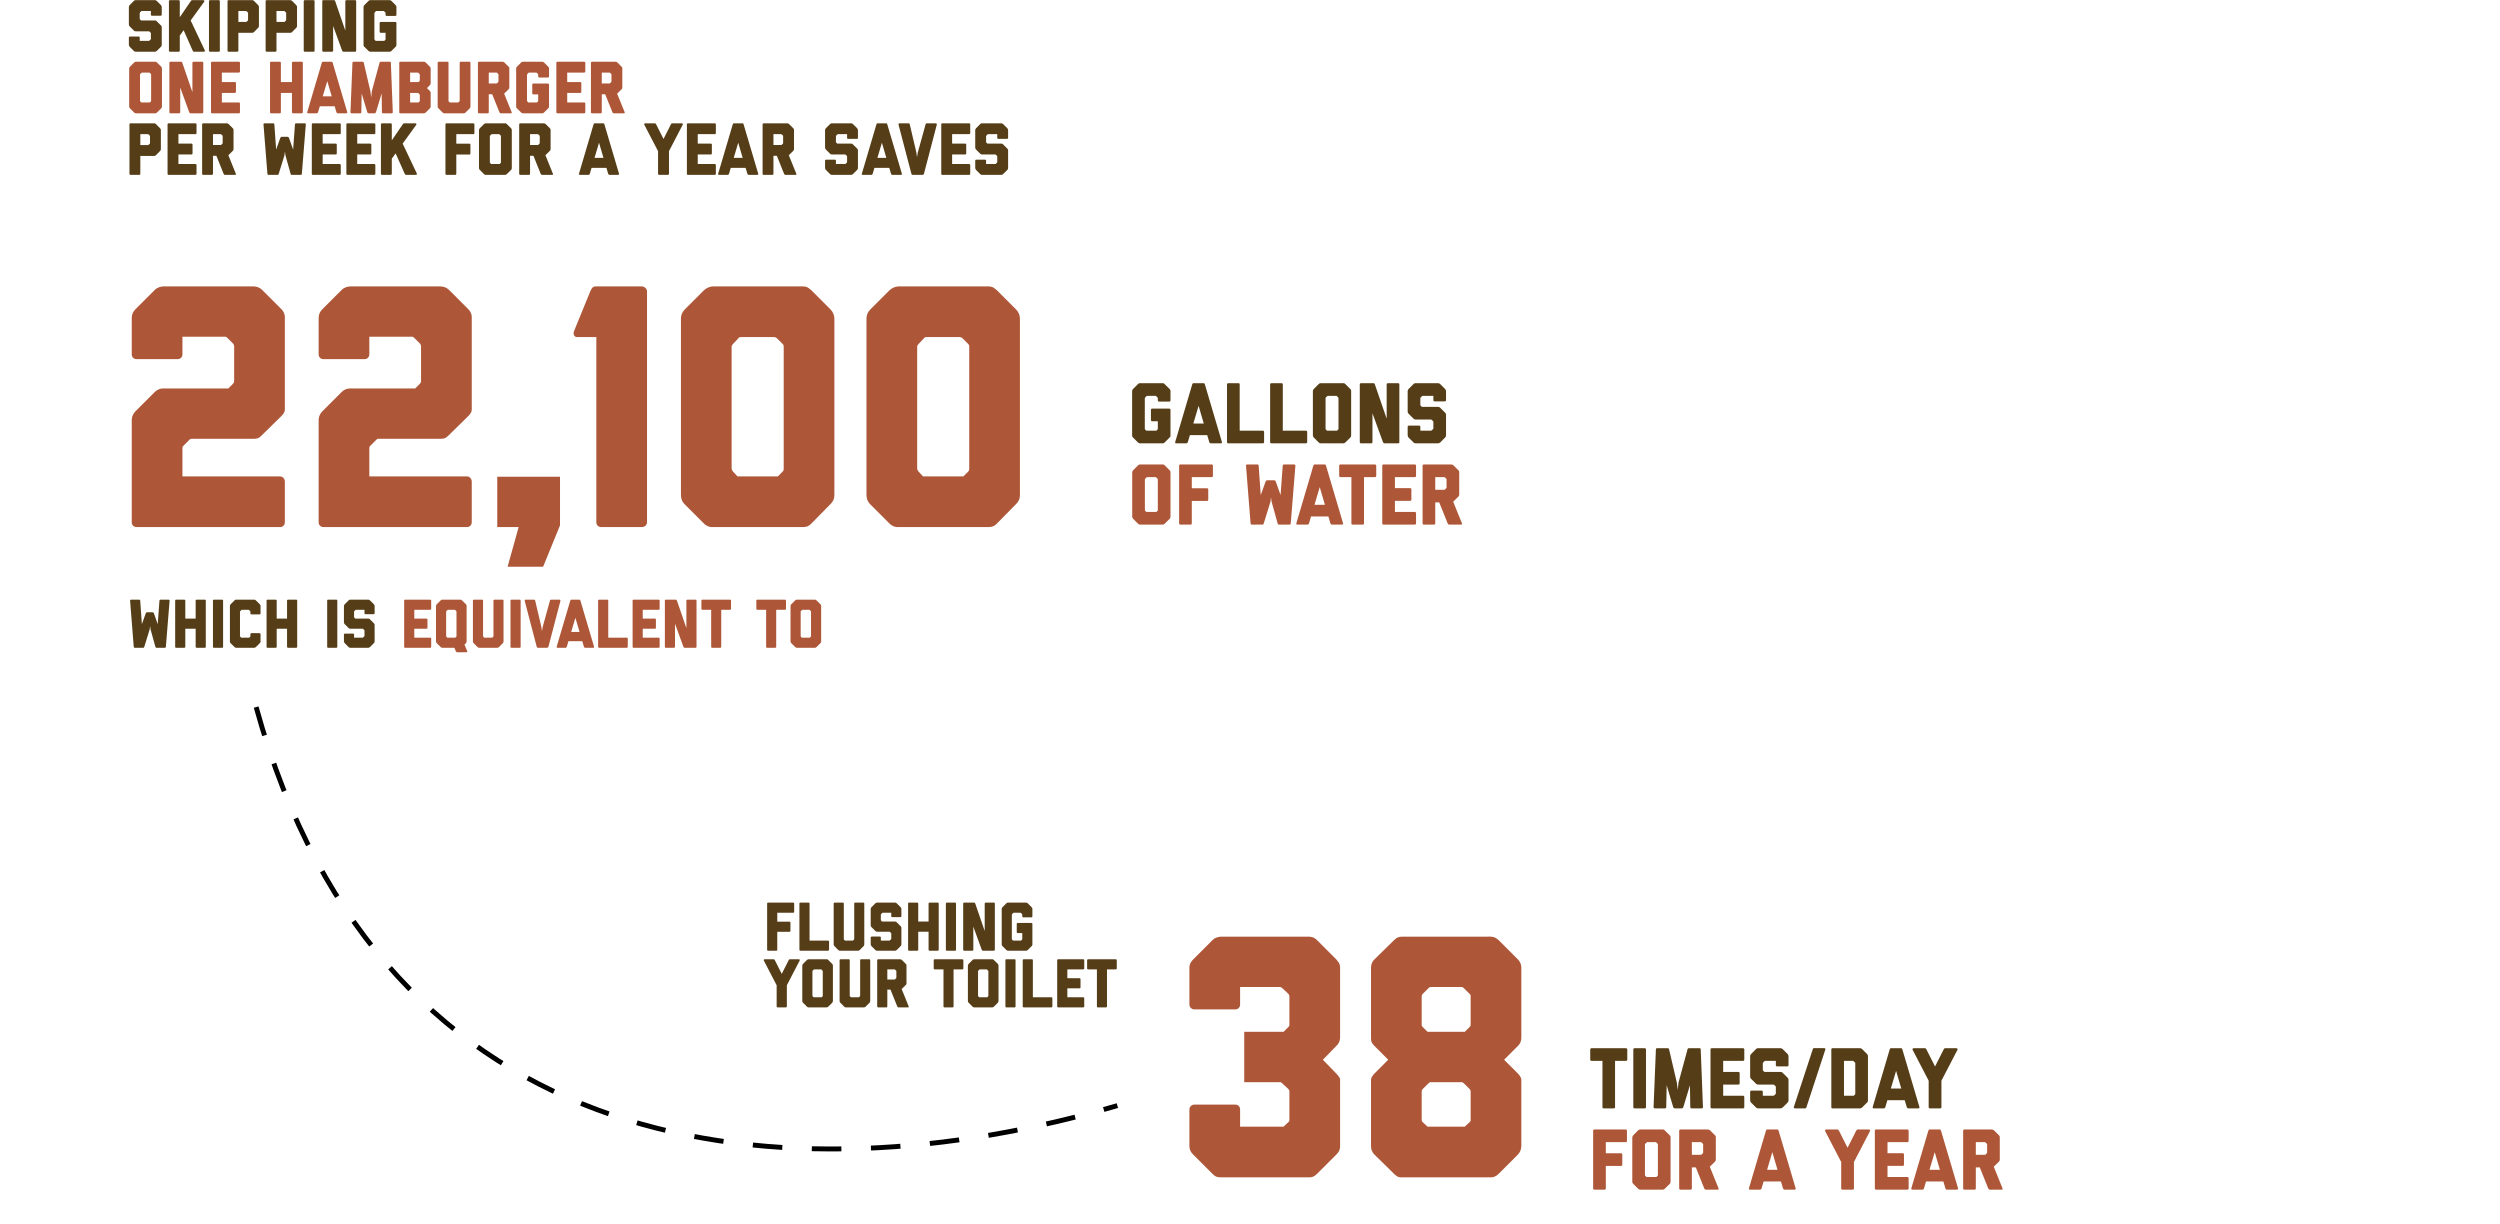 <svg width="1015" height="497" viewBox="0 0 1015 497" fill="none" xmlns="http://www.w3.org/2000/svg">
<path d="M65.34 18.99C65.61 18.72 65.67 18.42 65.67 18.21V11.1C65.67 10.83 65.67 10.68 65.34 10.32L63.66 8.64C63.39 8.37 63.3 8.31 62.88 8.31H57.27L56.85 7.89C56.79 7.83 56.73 7.77 56.73 7.68V5.28C56.73 5.19 56.76 5.13 56.85 5.04L57.33 4.56C57.39 4.5 57.45 4.47 57.54 4.47H61.26V5.97C61.26 6.21 61.44 6.39 61.68 6.39H65.22C65.46 6.39 65.67 6.21 65.67 5.97V2.88C65.67 2.58 65.55 2.28 65.34 2.07L63.66 0.39C63.39 0.12 63.18 0.06 62.88 0.06H55.11C54.87 0.06 54.66 0.06 54.33 0.39L52.65 2.07C52.44 2.28 52.32 2.55 52.32 2.85V9.93C52.32 10.29 52.47 10.53 52.65 10.71L54.33 12.39C54.57 12.63 54.78 12.72 55.11 12.72H60.51C60.57 12.72 60.6 12.75 60.66 12.81L61.11 13.23C61.23 13.32 61.26 13.41 61.26 13.53V15.81C61.26 15.9 61.23 15.96 61.17 16.02L60.66 16.5C60.6 16.56 60.57 16.59 60.51 16.59H56.73V15.24C56.73 15 56.55 14.82 56.31 14.82H52.77C52.53 14.82 52.32 15 52.32 15.24V18.15C52.32 18.42 52.44 18.78 52.65 18.99L54.33 20.67C54.57 20.91 54.78 21 55.11 21H62.88C63.09 21 63.45 20.88 63.66 20.67L65.34 18.99ZM82.775 21C83.015 21 83.315 20.79 83.165 20.46L77.405 8.31L82.955 0.63C83.135 0.36 82.835 0.06 82.505 0.06H77.975C77.735 0.06 77.585 0.27 77.435 0.48L72.995 6.99V0.48C72.995 0.27 72.815 0.06 72.575 0.06H69.005C68.765 0.06 68.585 0.27 68.585 0.48V20.58C68.585 20.82 68.765 21 69.005 21H72.575C72.815 21 72.995 20.82 72.995 20.58V14.43L74.555 12.27L78.245 20.58C78.335 20.79 78.545 21 78.785 21H82.775ZM88.835 21C89.075 21 89.255 20.82 89.255 20.58V0.48C89.255 0.24 89.075 0.06 88.835 0.06H85.265C85.025 0.06 84.845 0.24 84.845 0.48V20.58C84.845 20.82 85.025 21 85.265 21H88.835ZM96.335 21C96.575 21 96.784 20.79 96.784 20.58V13.32H102.394C102.544 13.32 102.844 13.29 103.114 13.02L104.794 11.31C105.154 10.95 105.124 10.68 105.124 10.5V2.85C105.124 2.64 105.124 2.43 104.794 2.07L103.114 0.36C102.874 0.12 102.634 0.06 102.334 0.06H92.794C92.555 0.06 92.374 0.24 92.374 0.48V20.58C92.374 20.79 92.555 21 92.794 21H96.335ZM100.114 8.82C100.054 8.88 99.995 8.91 99.874 8.91H96.784V4.47H99.874C99.965 4.47 100.054 4.5 100.114 4.56L100.624 5.07C100.714 5.16 100.714 5.19 100.714 5.28V8.16C100.714 8.25 100.654 8.31 100.624 8.34L100.114 8.82ZM111.803 21C112.043 21 112.253 20.79 112.253 20.58V13.32H117.863C118.013 13.32 118.313 13.29 118.583 13.02L120.263 11.31C120.623 10.95 120.593 10.68 120.593 10.5V2.85C120.593 2.64 120.593 2.43 120.263 2.07L118.583 0.36C118.343 0.12 118.103 0.06 117.803 0.06H108.263C108.023 0.06 107.843 0.24 107.843 0.48V20.58C107.843 20.79 108.023 21 108.263 21H111.803ZM115.583 8.82C115.523 8.88 115.463 8.91 115.343 8.91H112.253V4.47H115.343C115.433 4.47 115.523 4.5 115.583 4.56L116.093 5.07C116.183 5.16 116.183 5.19 116.183 5.28V8.16C116.183 8.25 116.123 8.31 116.093 8.34L115.583 8.82ZM127.302 21C127.542 21 127.722 20.82 127.722 20.58V0.48C127.722 0.24 127.542 0.06 127.302 0.06H123.732C123.492 0.06 123.312 0.24 123.312 0.48V20.58C123.312 20.82 123.492 21 123.732 21H127.302ZM144.191 21C144.431 21 144.611 20.79 144.611 20.58V0.48C144.611 0.24 144.431 0.06 144.191 0.06H140.621C140.411 0.06 140.201 0.24 140.201 0.48V12.33L140.051 12L136.091 0.48C136.001 0.21 135.851 0.06 135.641 0.06H131.261C131.021 0.06 130.841 0.24 130.841 0.48V20.58C130.841 20.79 131.021 21 131.261 21H134.831C135.041 21 135.251 20.79 135.251 20.58V10.53L138.911 20.58C139.001 20.79 139.211 21 139.451 21H144.191ZM160.616 18.99C160.796 18.81 160.946 18.63 160.946 18.39V9.33C160.946 9.09 160.736 8.91 160.496 8.91H154.556C154.316 8.91 154.136 9.09 154.136 9.33V12.9C154.136 13.11 154.316 13.32 154.556 13.32H156.536V15.96C156.536 16.02 156.506 16.08 156.446 16.17L156.026 16.59H152.516L152.126 16.17C152.036 16.08 152.006 16.02 152.006 15.93V5.34C152.006 5.25 152.036 5.19 152.126 5.07L152.606 4.56C152.696 4.47 152.756 4.47 152.816 4.47H155.726C155.786 4.47 155.876 4.47 155.936 4.56L156.446 5.07C156.536 5.16 156.536 5.19 156.536 5.28V6.06C156.536 6.27 156.716 6.48 156.956 6.48H160.496C160.736 6.48 160.946 6.27 160.946 6.06V2.85C160.946 2.61 160.946 2.43 160.616 2.07L158.936 0.39C158.576 0.06 158.396 0.06 158.156 0.06H150.386C149.936 0.06 149.786 0.21 149.606 0.39L147.926 2.07C147.686 2.31 147.596 2.49 147.596 2.85V18.21C147.596 18.48 147.566 18.63 147.926 18.99L149.606 20.67C149.786 20.85 150.056 21 150.386 21H158.156C158.186 21 158.576 21.03 158.936 20.67L160.616 18.99ZM56.52 71C56.76 71 56.97 70.79 56.97 70.58V63.32H62.58C62.73 63.32 63.03 63.29 63.3 63.02L64.98 61.31C65.34 60.95 65.31 60.68 65.31 60.5V52.85C65.31 52.64 65.31 52.43 64.98 52.07L63.3 50.36C63.06 50.12 62.82 50.06 62.52 50.06H52.98C52.74 50.06 52.56 50.24 52.56 50.48V70.58C52.56 70.79 52.74 71 52.98 71H56.52ZM60.3 58.82C60.24 58.88 60.18 58.91 60.06 58.91H56.97V54.47H60.06C60.15 54.47 60.24 54.5 60.3 54.56L60.81 55.07C60.9 55.16 60.9 55.19 60.9 55.28V58.16C60.9 58.25 60.84 58.31 60.81 58.34L60.3 58.82ZM79.369 71C79.579 71 79.789 70.82 79.789 70.58V67.01C79.789 66.77 79.579 66.59 79.369 66.59H72.439V62.72H77.749C77.989 62.72 78.169 62.54 78.169 62.3V58.73C78.169 58.49 77.989 58.31 77.749 58.31H72.439V54.47H79.369C79.579 54.47 79.789 54.29 79.789 54.05V50.48C79.789 50.24 79.579 50.06 79.369 50.06H68.449C68.209 50.06 68.029 50.24 68.029 50.48V70.58C68.029 70.82 68.209 71 68.449 71H79.369ZM95.472 71C95.772 71 95.862 70.79 95.772 70.58L92.712 63.02L94.512 61.25C94.752 61.01 94.812 60.86 94.812 60.47V52.91C94.812 52.67 94.872 52.43 94.512 52.07L92.802 50.36C92.592 50.15 92.292 50.06 92.022 50.06H82.482C82.272 50.06 82.062 50.24 82.062 50.48V70.58C82.062 70.79 82.272 71 82.482 71H86.052C86.292 71 86.472 70.79 86.472 70.58V63.26H87.852L90.792 70.58C90.882 70.79 91.092 71 91.332 71H95.472ZM89.832 58.79C89.742 58.88 89.682 58.88 89.622 58.88H86.472V54.47H89.472C89.622 54.47 89.742 54.47 89.862 54.59L90.312 55.04C90.402 55.13 90.402 55.19 90.402 55.34V58.07C90.402 58.16 90.372 58.25 90.312 58.31L89.832 58.79ZM122.097 71C122.427 71 122.547 70.76 122.547 70.58L124.167 50.48C124.197 50.27 123.957 50.06 123.747 50.06H120.177C119.937 50.06 119.757 50.27 119.757 50.48L119.007 60.71L117.327 55.97C117.237 55.73 116.997 55.55 116.757 55.55H114.357C114.117 55.55 113.907 55.76 113.817 55.97L112.107 60.71L111.387 50.48C111.387 50.27 111.177 50.06 110.937 50.06H107.397C107.157 50.06 106.947 50.27 106.977 50.48L108.567 70.55C108.567 70.73 108.747 71 108.957 71H112.707C112.947 71 113.067 70.85 113.157 70.58L115.497 63.02L115.677 61.52L115.887 63.02L117.987 70.58C118.047 70.82 118.197 71 118.407 71H122.097ZM137.933 71C138.143 71 138.353 70.82 138.353 70.58V67.01C138.353 66.77 138.143 66.59 137.933 66.59H131.003V62.72H136.313C136.553 62.72 136.733 62.54 136.733 62.3V58.73C136.733 58.49 136.553 58.31 136.313 58.31H131.003V54.47H137.933C138.143 54.47 138.353 54.29 138.353 54.05V50.48C138.353 50.24 138.143 50.06 137.933 50.06H127.013C126.773 50.06 126.593 50.24 126.593 50.48V70.58C126.593 70.82 126.773 71 127.013 71H137.933ZM151.966 71C152.176 71 152.386 70.82 152.386 70.58V67.01C152.386 66.77 152.176 66.59 151.966 66.59H145.036V62.72H150.346C150.586 62.72 150.766 62.54 150.766 62.3V58.73C150.766 58.49 150.586 58.31 150.346 58.31H145.036V54.47H151.966C152.176 54.47 152.386 54.29 152.386 54.05V50.48C152.386 50.24 152.176 50.06 151.966 50.06H141.046C140.806 50.06 140.626 50.24 140.626 50.48V70.58C140.626 70.82 140.806 71 141.046 71H151.966ZM168.85 71C169.09 71 169.39 70.79 169.24 70.46L163.48 58.31L169.03 50.63C169.21 50.36 168.91 50.06 168.58 50.06H164.05C163.81 50.06 163.66 50.27 163.51 50.48L159.07 56.99V50.48C159.07 50.27 158.89 50.06 158.65 50.06H155.08C154.84 50.06 154.66 50.27 154.66 50.48V70.58C154.66 70.82 154.84 71 155.08 71H158.65C158.89 71 159.07 70.82 159.07 70.58V64.43L160.63 62.27L164.32 70.58C164.41 70.79 164.62 71 164.86 71H168.85ZM184.841 71C185.081 71 185.261 70.82 185.261 70.58V62.75H190.631C190.841 62.75 190.991 62.51 190.991 62.33V58.76C190.991 58.52 190.811 58.34 190.571 58.34H185.261V54.47H192.281C192.521 54.47 192.611 54.2 192.611 54.05V50.48C192.611 50.24 192.401 50.06 192.191 50.06H181.271C181.031 50.06 180.851 50.24 180.851 50.48V70.58C180.851 70.82 181.031 71 181.271 71H184.841ZM207.491 68.99C207.731 68.75 207.791 68.39 207.791 68.21V52.85C207.791 52.46 207.641 52.22 207.491 52.07L205.781 50.39C205.421 50.03 205.331 50.06 205.001 50.06H197.261C197.021 50.06 196.751 50.12 196.481 50.39L194.801 52.07C194.591 52.28 194.471 52.61 194.471 52.85V68.21C194.471 68.51 194.561 68.75 194.801 68.99L196.481 70.67C196.751 70.94 196.961 71 197.261 71H205.091C205.331 71 205.541 70.91 205.781 70.67L207.491 68.99ZM202.871 66.59H199.391L198.971 66.17C198.911 66.08 198.881 66.02 198.881 65.96V55.28C198.881 55.22 198.881 55.13 198.971 55.04L199.481 54.56C199.571 54.5 199.601 54.47 199.691 54.47H202.601C202.661 54.47 202.721 54.47 202.811 54.56L203.291 55.04C203.381 55.13 203.381 55.22 203.381 55.28V65.96C203.381 66.02 203.381 66.08 203.291 66.17L202.871 66.59ZM224.202 71C224.502 71 224.592 70.79 224.502 70.58L221.442 63.02L223.242 61.25C223.482 61.01 223.542 60.86 223.542 60.47V52.91C223.542 52.67 223.602 52.43 223.242 52.07L221.532 50.36C221.322 50.15 221.022 50.06 220.752 50.06H211.212C211.002 50.06 210.792 50.24 210.792 50.48V70.58C210.792 70.79 211.002 71 211.212 71H214.782C215.022 71 215.202 70.79 215.202 70.58V63.26H216.582L219.522 70.58C219.612 70.79 219.822 71 220.062 71H224.202ZM218.562 58.79C218.472 58.88 218.412 58.88 218.352 58.88H215.202V54.47H218.202C218.352 54.47 218.472 54.47 218.592 54.59L219.042 55.04C219.132 55.13 219.132 55.19 219.132 55.34V58.07C219.132 58.16 219.102 58.25 219.042 58.31L218.562 58.79ZM250.888 71C251.218 71 251.398 70.79 251.338 70.58L245.398 50.51C245.308 50.21 245.188 50.06 244.978 50.06H241.408C241.198 50.06 241.078 50.21 240.988 50.48L235.048 70.58C234.988 70.79 235.108 71 235.498 71H238.918C239.158 71 239.398 70.79 239.458 70.58L240.178 68.15H246.208L246.928 70.58C246.988 70.79 247.228 71 247.468 71H250.888ZM245.008 64.1H241.378L243.208 57.95L245.008 64.1ZM271.189 71C271.399 71 271.609 70.82 271.609 70.58V61.37L277.189 50.63C277.339 50.36 277.159 50.06 276.799 50.06H272.929C272.689 50.06 272.479 50.27 272.389 50.48L269.389 56.42L266.389 50.48C266.299 50.27 266.089 50.06 265.849 50.06H261.979C261.619 50.06 261.439 50.36 261.589 50.63L267.169 61.37V70.58C267.169 70.82 267.379 71 267.589 71H271.189ZM290.218 71C290.428 71 290.638 70.82 290.638 70.58V67.01C290.638 66.77 290.428 66.59 290.218 66.59H283.288V62.72H288.598C288.838 62.72 289.018 62.54 289.018 62.3V58.73C289.018 58.49 288.838 58.31 288.598 58.31H283.288V54.47H290.218C290.428 54.47 290.638 54.29 290.638 54.05V50.48C290.638 50.24 290.428 50.06 290.218 50.06H279.298C279.058 50.06 278.878 50.24 278.878 50.48V70.58C278.878 70.82 279.058 71 279.298 71H290.218ZM307.402 71C307.732 71 307.912 70.79 307.852 70.58L301.912 50.51C301.822 50.21 301.702 50.06 301.492 50.06H297.922C297.712 50.06 297.592 50.21 297.502 50.48L291.562 70.58C291.502 70.79 291.622 71 292.012 71H295.432C295.672 71 295.912 70.79 295.972 70.58L296.692 68.15H302.722L303.442 70.58C303.502 70.79 303.742 71 303.982 71H307.402ZM301.522 64.1H297.892L299.722 57.95L301.522 64.1ZM323.021 71C323.321 71 323.411 70.79 323.321 70.58L320.261 63.02L322.061 61.25C322.301 61.01 322.361 60.86 322.361 60.47V52.91C322.361 52.67 322.421 52.43 322.061 52.07L320.351 50.36C320.141 50.15 319.841 50.06 319.571 50.06H310.031C309.821 50.06 309.611 50.24 309.611 50.48V70.58C309.611 70.79 309.821 71 310.031 71H313.601C313.841 71 314.021 70.79 314.021 70.58V63.26H315.401L318.341 70.58C318.431 70.79 318.641 71 318.881 71H323.021ZM317.381 58.79C317.291 58.88 317.231 58.88 317.171 58.88H314.021V54.47H317.021C317.171 54.47 317.291 54.47 317.411 54.59L317.861 55.04C317.951 55.13 317.951 55.19 317.951 55.34V58.07C317.951 58.16 317.921 58.25 317.861 58.31L317.381 58.79ZM347.996 68.99C348.266 68.72 348.326 68.42 348.326 68.21V61.1C348.326 60.83 348.326 60.68 347.996 60.32L346.316 58.64C346.046 58.37 345.956 58.31 345.536 58.31H339.926L339.506 57.89C339.446 57.83 339.386 57.77 339.386 57.68V55.28C339.386 55.19 339.416 55.13 339.506 55.04L339.986 54.56C340.046 54.5 340.106 54.47 340.196 54.47H343.916V55.97C343.916 56.21 344.096 56.39 344.336 56.39H347.876C348.116 56.39 348.326 56.21 348.326 55.97V52.88C348.326 52.58 348.206 52.28 347.996 52.07L346.316 50.39C346.046 50.12 345.836 50.06 345.536 50.06H337.766C337.526 50.06 337.316 50.06 336.986 50.39L335.306 52.07C335.096 52.28 334.976 52.55 334.976 52.85V59.93C334.976 60.29 335.126 60.53 335.306 60.71L336.986 62.39C337.226 62.63 337.436 62.72 337.766 62.72H343.166C343.226 62.72 343.256 62.75 343.316 62.81L343.766 63.23C343.886 63.32 343.916 63.41 343.916 63.53V65.81C343.916 65.9 343.886 65.96 343.826 66.02L343.316 66.5C343.256 66.56 343.226 66.59 343.166 66.59H339.386V65.24C339.386 65 339.206 64.82 338.966 64.82H335.426C335.186 64.82 334.976 65 334.976 65.24V68.15C334.976 68.42 335.096 68.78 335.306 68.99L336.986 70.67C337.226 70.91 337.436 71 337.766 71H345.536C345.746 71 346.106 70.88 346.316 70.67L347.996 68.99ZM365.732 71C366.062 71 366.242 70.79 366.182 70.58L360.242 50.51C360.152 50.21 360.032 50.06 359.822 50.06H356.252C356.042 50.06 355.922 50.21 355.832 50.48L349.892 70.58C349.832 70.79 349.952 71 350.342 71H353.762C354.002 71 354.242 70.79 354.302 70.58L355.022 68.15H361.052L361.772 70.58C361.832 70.79 362.072 71 362.312 71H365.732ZM359.852 64.1H356.222L358.052 57.95L359.852 64.1ZM374.554 71C374.794 71 375.064 70.79 375.124 70.55L380.344 50.6C380.404 50.39 380.224 50.06 379.984 50.06H376.234C375.994 50.06 375.844 50.21 375.784 50.48L372.604 62L372.304 63.8L372.064 62L369.364 50.48C369.304 50.21 369.154 50.06 368.914 50.06H365.164C364.924 50.06 364.744 50.36 364.804 50.6L370.024 70.55C370.084 70.79 370.324 71 370.564 71H374.554ZM393.49 71C393.7 71 393.91 70.82 393.91 70.58V67.01C393.91 66.77 393.7 66.59 393.49 66.59H386.56V62.72H391.87C392.11 62.72 392.29 62.54 392.29 62.3V58.73C392.29 58.49 392.11 58.31 391.87 58.31H386.56V54.47H393.49C393.7 54.47 393.91 54.29 393.91 54.05V50.48C393.91 50.24 393.7 50.06 393.49 50.06H382.57C382.33 50.06 382.15 50.24 382.15 50.48V70.58C382.15 70.82 382.33 71 382.57 71H393.49ZM408.963 68.99C409.233 68.72 409.293 68.42 409.293 68.21V61.1C409.293 60.83 409.293 60.68 408.963 60.32L407.283 58.64C407.013 58.37 406.923 58.31 406.503 58.31H400.893L400.473 57.89C400.413 57.83 400.353 57.77 400.353 57.68V55.28C400.353 55.19 400.383 55.13 400.473 55.04L400.953 54.56C401.013 54.5 401.073 54.47 401.163 54.47H404.883V55.97C404.883 56.21 405.063 56.39 405.303 56.39H408.843C409.083 56.39 409.293 56.21 409.293 55.97V52.88C409.293 52.58 409.173 52.28 408.963 52.07L407.283 50.39C407.013 50.12 406.803 50.06 406.503 50.06H398.733C398.493 50.06 398.283 50.06 397.953 50.39L396.273 52.07C396.063 52.28 395.943 52.55 395.943 52.85V59.93C395.943 60.29 396.093 60.53 396.273 60.71L397.953 62.39C398.193 62.63 398.403 62.72 398.733 62.72H404.133C404.193 62.72 404.223 62.75 404.283 62.81L404.733 63.23C404.853 63.32 404.883 63.41 404.883 63.53V65.81C404.883 65.9 404.853 65.96 404.793 66.02L404.283 66.5C404.223 66.56 404.193 66.59 404.133 66.59H400.353V65.24C400.353 65 400.173 64.82 399.933 64.82H396.393C396.153 64.82 395.943 65 395.943 65.24V68.15C395.943 68.42 396.063 68.78 396.273 68.99L397.953 70.67C398.193 70.91 398.403 71 398.733 71H406.503C406.713 71 407.073 70.88 407.283 70.67L408.963 68.99Z" fill="#553E17"/>
<path d="M65.46 43.99C65.7 43.75 65.76 43.39 65.76 43.21V27.85C65.76 27.46 65.61 27.22 65.46 27.07L63.75 25.39C63.39 25.03 63.3 25.06 62.97 25.06H55.23C54.99 25.06 54.72 25.12 54.45 25.39L52.77 27.07C52.56 27.28 52.44 27.61 52.44 27.85V43.21C52.44 43.51 52.53 43.75 52.77 43.99L54.45 45.67C54.72 45.94 54.93 46 55.23 46H63.06C63.3 46 63.51 45.91 63.75 45.67L65.46 43.99ZM60.84 41.59H57.36L56.94 41.17C56.88 41.08 56.85 41.02 56.85 40.96V30.28C56.85 30.22 56.85 30.13 56.94 30.04L57.45 29.56C57.54 29.5 57.57 29.47 57.66 29.47H60.57C60.63 29.47 60.69 29.47 60.78 29.56L61.26 30.04C61.35 30.13 61.35 30.22 61.35 30.28V40.96C61.35 41.02 61.35 41.08 61.26 41.17L60.84 41.59ZM82.111 46C82.351 46 82.531 45.79 82.531 45.58V25.48C82.531 25.24 82.351 25.06 82.111 25.06H78.541C78.331 25.06 78.121 25.24 78.121 25.48V37.33L77.971 37L74.011 25.48C73.921 25.21 73.771 25.06 73.561 25.06H69.181C68.941 25.06 68.761 25.24 68.761 25.48V45.58C68.761 45.79 68.941 46 69.181 46H72.751C72.961 46 73.171 45.79 73.171 45.58V35.53L76.831 45.58C76.921 45.79 77.131 46 77.371 46H82.111ZM97.005 46C97.216 46 97.425 45.82 97.425 45.58V42.01C97.425 41.77 97.216 41.59 97.005 41.59H90.076V37.72H95.385C95.626 37.72 95.805 37.54 95.805 37.3V33.73C95.805 33.49 95.626 33.31 95.385 33.31H90.076V29.47H97.005C97.216 29.47 97.425 29.29 97.425 29.05V25.48C97.425 25.24 97.216 25.06 97.005 25.06H86.085C85.846 25.06 85.665 25.24 85.665 25.48V45.58C85.665 45.82 85.846 46 86.085 46H97.005ZM122.53 46C122.77 46 122.95 45.82 122.95 45.58V25.48C122.95 25.24 122.77 25.06 122.53 25.06H118.96C118.75 25.06 118.54 25.24 118.54 25.48V33.31H114.04V25.48C114.04 25.24 113.83 25.06 113.62 25.06H110.05C109.81 25.06 109.63 25.24 109.63 25.48V45.58C109.63 45.82 109.81 46 110.05 46H113.62C113.83 46 114.04 45.82 114.04 45.58V37.72H118.54V45.58C118.54 45.82 118.75 46 118.96 46H122.53ZM140.556 46C140.886 46 141.066 45.79 141.006 45.58L135.066 25.51C134.976 25.21 134.856 25.06 134.646 25.06H131.076C130.866 25.06 130.746 25.21 130.656 25.48L124.716 45.58C124.656 45.79 124.776 46 125.166 46H128.586C128.826 46 129.066 45.79 129.126 45.58L129.846 43.15H135.876L136.596 45.58C136.656 45.79 136.896 46 137.136 46H140.556ZM134.676 39.1H131.046L132.876 32.95L134.676 39.1ZM159.055 46C159.295 46 159.475 45.82 159.475 45.58L158.695 25.48C158.695 25.27 158.605 25.06 158.365 25.06H154.555C154.315 25.06 154.165 25.18 154.105 25.45L150.955 37.06L150.715 39.58L150.385 37.06L147.685 25.45C147.625 25.21 147.475 25.06 147.235 25.06H143.425C143.215 25.06 143.095 25.27 143.095 25.48L142.285 45.58C142.285 45.82 142.495 46 142.705 46H146.275C146.515 46 146.695 45.82 146.695 45.58L146.845 37.96L149.125 45.58C149.185 45.82 149.455 46 149.695 46H152.095C152.335 46 152.575 45.79 152.635 45.58L154.945 37.96L155.065 45.58C155.065 45.82 155.275 46 155.515 46H159.055ZM174.521 43.99C174.701 43.81 174.851 43.54 174.851 43.21V37.54C174.851 37.39 174.731 37.15 174.521 36.94L173.351 35.77L174.521 34.57C174.731 34.36 174.851 34.09 174.851 33.79V27.85C174.851 27.61 174.851 27.43 174.521 27.07L172.841 25.39C172.571 25.12 172.331 25.06 172.061 25.06H162.521C162.281 25.06 162.101 25.24 162.101 25.48V45.58C162.101 45.82 162.281 46 162.521 46H172.061C172.451 46 172.631 45.88 172.841 45.67L174.521 43.99ZM169.931 33.31H166.511V29.47H169.661C169.751 29.47 169.811 29.53 169.841 29.56L170.351 30.07C170.441 30.16 170.441 30.19 170.441 30.28V32.68C170.441 32.77 170.411 32.83 170.351 32.89L169.931 33.31ZM169.931 41.59H166.511V37.72H169.661C169.751 37.72 169.781 37.75 169.841 37.81L170.351 38.32C170.441 38.41 170.441 38.47 170.441 38.53V40.96C170.441 41.02 170.411 41.08 170.351 41.17L169.931 41.59ZM190.705 43.99C190.915 43.78 191.005 43.48 191.005 43.21V25.48C191.005 25.24 190.825 25.06 190.585 25.06H187.045C186.805 25.06 186.625 25.24 186.625 25.48V40.93C186.625 41.02 186.595 41.08 186.505 41.17L186.085 41.59H182.605L182.185 41.17C182.125 41.08 182.095 41.08 182.095 40.96V25.48C182.095 25.24 181.915 25.06 181.675 25.06H178.105C177.895 25.06 177.685 25.24 177.685 25.48V43.21C177.685 43.45 177.715 43.69 178.015 43.99L179.695 45.7C179.935 45.94 180.175 46 180.475 46H188.245C188.605 46 188.785 45.91 189.025 45.67L190.705 43.99ZM207.445 46C207.745 46 207.835 45.79 207.745 45.58L204.685 38.02L206.485 36.25C206.725 36.01 206.785 35.86 206.785 35.47V27.91C206.785 27.67 206.845 27.43 206.485 27.07L204.775 25.36C204.565 25.15 204.265 25.06 203.995 25.06H194.455C194.245 25.06 194.035 25.24 194.035 25.48V45.58C194.035 45.79 194.245 46 194.455 46H198.025C198.265 46 198.445 45.79 198.445 45.58V38.26H199.825L202.765 45.58C202.855 45.79 203.065 46 203.305 46H207.445ZM201.805 33.79C201.715 33.88 201.655 33.88 201.595 33.88H198.445V29.47H201.445C201.595 29.47 201.715 29.47 201.835 29.59L202.285 30.04C202.375 30.13 202.375 30.19 202.375 30.34V33.07C202.375 33.16 202.345 33.25 202.285 33.31L201.805 33.79ZM222.578 43.99C222.758 43.81 222.908 43.63 222.908 43.39V34.33C222.908 34.09 222.698 33.91 222.458 33.91H216.518C216.278 33.91 216.098 34.09 216.098 34.33V37.9C216.098 38.11 216.278 38.32 216.518 38.32H218.498V40.96C218.498 41.02 218.468 41.08 218.408 41.17L217.988 41.59H214.478L214.088 41.17C213.998 41.08 213.968 41.02 213.968 40.93V30.34C213.968 30.25 213.998 30.19 214.088 30.07L214.568 29.56C214.658 29.47 214.718 29.47 214.778 29.47H217.688C217.748 29.47 217.838 29.47 217.898 29.56L218.408 30.07C218.498 30.16 218.498 30.19 218.498 30.28V31.06C218.498 31.27 218.678 31.48 218.918 31.48H222.458C222.698 31.48 222.908 31.27 222.908 31.06V27.85C222.908 27.61 222.908 27.43 222.578 27.07L220.898 25.39C220.538 25.06 220.358 25.06 220.118 25.06H212.348C211.898 25.06 211.748 25.21 211.568 25.39L209.888 27.07C209.648 27.31 209.558 27.49 209.558 27.85V43.21C209.558 43.48 209.528 43.63 209.888 43.99L211.568 45.67C211.748 45.85 212.018 46 212.348 46H220.118C220.148 46 220.538 46.03 220.898 45.67L222.578 43.99ZM237.22 46C237.43 46 237.64 45.82 237.64 45.58V42.01C237.64 41.77 237.43 41.59 237.22 41.59H230.29V37.72H235.6C235.84 37.72 236.02 37.54 236.02 37.3V33.73C236.02 33.49 235.84 33.31 235.6 33.31H230.29V29.47H237.22C237.43 29.47 237.64 29.29 237.64 29.05V25.48C237.64 25.24 237.43 25.06 237.22 25.06H226.3C226.06 25.06 225.88 25.24 225.88 25.48V45.58C225.88 45.82 226.06 46 226.3 46H237.22ZM253.324 46C253.624 46 253.714 45.79 253.624 45.58L250.564 38.02L252.364 36.25C252.604 36.01 252.664 35.86 252.664 35.47V27.91C252.664 27.67 252.724 27.43 252.364 27.07L250.654 25.36C250.444 25.15 250.144 25.06 249.874 25.06H240.334C240.124 25.06 239.914 25.24 239.914 25.48V45.58C239.914 45.79 240.124 46 240.334 46H243.904C244.144 46 244.324 45.79 244.324 45.58V38.26H245.704L248.644 45.58C248.734 45.79 248.944 46 249.184 46H253.324ZM247.684 33.79C247.594 33.88 247.534 33.88 247.474 33.88H244.324V29.47H247.324C247.474 29.47 247.594 29.47 247.714 29.59L248.164 30.04C248.254 30.13 248.254 30.19 248.254 30.34V33.07C248.254 33.16 248.224 33.25 248.164 33.31L247.684 33.79Z" fill="#AE5738"/>
<path d="M474.835 177.655C475.045 177.445 475.22 177.235 475.22 176.955V166.385C475.22 166.105 474.975 165.895 474.695 165.895H467.765C467.485 165.895 467.275 166.105 467.275 166.385V170.55C467.275 170.795 467.485 171.04 467.765 171.04H470.075V174.12C470.075 174.19 470.04 174.26 469.97 174.365L469.48 174.855H465.385L464.93 174.365C464.825 174.26 464.79 174.19 464.79 174.085V161.73C464.79 161.625 464.825 161.555 464.93 161.415L465.49 160.82C465.595 160.715 465.665 160.715 465.735 160.715H469.13C469.2 160.715 469.305 160.715 469.375 160.82L469.97 161.415C470.075 161.52 470.075 161.555 470.075 161.66V162.57C470.075 162.815 470.285 163.06 470.565 163.06H474.695C474.975 163.06 475.22 162.815 475.22 162.57V158.825C475.22 158.545 475.22 158.335 474.835 157.915L472.875 155.955C472.455 155.57 472.245 155.57 471.965 155.57H462.9C462.375 155.57 462.2 155.745 461.99 155.955L460.03 157.915C459.75 158.195 459.645 158.405 459.645 158.825V176.745C459.645 177.06 459.61 177.235 460.03 177.655L461.99 179.615C462.2 179.825 462.515 180 462.9 180H471.965C472 180 472.455 180.035 472.875 179.615L474.835 177.655ZM495.592 180C495.977 180 496.187 179.755 496.117 179.51L489.187 156.095C489.082 155.745 488.942 155.57 488.697 155.57H484.532C484.287 155.57 484.147 155.745 484.042 156.06L477.112 179.51C477.042 179.755 477.182 180 477.637 180H481.627C481.907 180 482.187 179.755 482.257 179.51L483.097 176.675H490.132L490.972 179.51C491.042 179.755 491.322 180 491.602 180H495.592ZM488.732 171.95H484.497L486.632 164.775L488.732 171.95ZM512.695 180C512.975 180 513.22 179.79 513.22 179.51V175.345C513.22 175.1 512.975 174.855 512.695 174.855H503.315V155.955C503.315 155.745 503.07 155.57 502.825 155.57H498.695C498.45 155.57 498.17 155.745 498.17 155.955V179.51C498.17 179.79 498.415 180 498.695 180H512.695ZM530.195 180C530.475 180 530.72 179.79 530.72 179.51V175.345C530.72 175.1 530.475 174.855 530.195 174.855H520.815V155.955C520.815 155.745 520.57 155.57 520.325 155.57H516.195C515.95 155.57 515.67 155.745 515.67 155.955V179.51C515.67 179.79 515.915 180 516.195 180H530.195ZM548.22 177.655C548.5 177.375 548.57 176.955 548.57 176.745V158.825C548.57 158.37 548.395 158.09 548.22 157.915L546.225 155.955C545.805 155.535 545.7 155.57 545.315 155.57H536.285C536.005 155.57 535.69 155.64 535.375 155.955L533.415 157.915C533.17 158.16 533.03 158.545 533.03 158.825V176.745C533.03 177.095 533.135 177.375 533.415 177.655L535.375 179.615C535.69 179.93 535.935 180 536.285 180H545.42C545.7 180 545.945 179.895 546.225 179.615L548.22 177.655ZM542.83 174.855H538.77L538.28 174.365C538.21 174.26 538.175 174.19 538.175 174.12V161.66C538.175 161.59 538.175 161.485 538.28 161.38L538.875 160.82C538.98 160.75 539.015 160.715 539.12 160.715H542.515C542.585 160.715 542.655 160.715 542.76 160.82L543.32 161.38C543.425 161.485 543.425 161.59 543.425 161.66V174.12C543.425 174.19 543.425 174.26 543.32 174.365L542.83 174.855ZM567.646 180C567.926 180 568.136 179.755 568.136 179.51V156.06C568.136 155.78 567.926 155.57 567.646 155.57H563.481C563.236 155.57 562.991 155.78 562.991 156.06V169.885L562.816 169.5L558.196 156.06C558.091 155.745 557.916 155.57 557.671 155.57H552.561C552.281 155.57 552.071 155.78 552.071 156.06V179.51C552.071 179.755 552.281 180 552.561 180H556.726C556.971 180 557.216 179.755 557.216 179.51V167.785L561.486 179.51C561.591 179.755 561.836 180 562.116 180H567.646ZM586.703 177.655C587.018 177.34 587.088 176.99 587.088 176.745V168.45C587.088 168.135 587.088 167.96 586.703 167.54L584.743 165.58C584.428 165.265 584.323 165.195 583.833 165.195H577.288L576.798 164.705C576.728 164.635 576.658 164.565 576.658 164.46V161.66C576.658 161.555 576.693 161.485 576.798 161.38L577.358 160.82C577.428 160.75 577.498 160.715 577.603 160.715H581.943V162.465C581.943 162.745 582.153 162.955 582.433 162.955H586.563C586.843 162.955 587.088 162.745 587.088 162.465V158.86C587.088 158.51 586.948 158.16 586.703 157.915L584.743 155.955C584.428 155.64 584.183 155.57 583.833 155.57H574.768C574.488 155.57 574.243 155.57 573.858 155.955L571.898 157.915C571.653 158.16 571.513 158.475 571.513 158.825V167.085C571.513 167.505 571.688 167.785 571.898 167.995L573.858 169.955C574.138 170.235 574.383 170.34 574.768 170.34H581.068C581.138 170.34 581.173 170.375 581.243 170.445L581.768 170.935C581.908 171.04 581.943 171.145 581.943 171.285V173.945C581.943 174.05 581.908 174.12 581.838 174.19L581.243 174.75C581.173 174.82 581.138 174.855 581.068 174.855H576.658V173.28C576.658 173 576.448 172.79 576.168 172.79H572.038C571.758 172.79 571.513 173 571.513 173.28V176.675C571.513 176.99 571.653 177.41 571.898 177.655L573.858 179.615C574.138 179.895 574.383 180 574.768 180H583.833C584.078 180 584.498 179.86 584.743 179.615L586.703 177.655Z" fill="#553E17"/>
<path d="M655.22 450C655.465 450 655.71 449.825 655.71 449.58V430.715H660.155C660.435 430.715 660.68 430.505 660.68 430.225V426.095C660.68 425.815 660.435 425.57 660.155 425.57H646.155C645.875 425.57 645.63 425.815 645.63 426.095V430.225C645.63 430.505 645.875 430.715 646.155 430.715H650.6V449.58C650.6 449.825 650.845 450 651.09 450H655.22ZM667.779 450C668.059 450 668.269 449.79 668.269 449.51V426.06C668.269 425.78 668.059 425.57 667.779 425.57H663.614C663.334 425.57 663.124 425.78 663.124 426.06V449.51C663.124 449.79 663.334 450 663.614 450H667.779ZM690.913 450C691.193 450 691.403 449.79 691.403 449.51L690.493 426.06C690.493 425.815 690.388 425.57 690.108 425.57H685.663C685.383 425.57 685.208 425.71 685.138 426.025L681.463 439.57L681.183 442.51L680.798 439.57L677.648 426.025C677.578 425.745 677.403 425.57 677.123 425.57H672.678C672.433 425.57 672.293 425.815 672.293 426.06L671.348 449.51C671.348 449.79 671.593 450 671.838 450H676.003C676.283 450 676.493 449.79 676.493 449.51L676.668 440.62L679.328 449.51C679.398 449.79 679.713 450 679.993 450H682.793C683.073 450 683.353 449.755 683.423 449.51L686.118 440.62L686.258 449.51C686.258 449.79 686.503 450 686.783 450H690.913ZM707.696 450C707.941 450 708.186 449.79 708.186 449.51V445.345C708.186 445.065 707.941 444.855 707.696 444.855H699.611V440.34H705.806C706.086 440.34 706.296 440.13 706.296 439.85V435.685C706.296 435.405 706.086 435.195 705.806 435.195H699.611V430.715H707.696C707.941 430.715 708.186 430.505 708.186 430.225V426.06C708.186 425.78 707.941 425.57 707.696 425.57H694.956C694.676 425.57 694.466 425.78 694.466 426.06V449.51C694.466 449.79 694.676 450 694.956 450H707.696ZM725.749 447.655C726.064 447.34 726.134 446.99 726.134 446.745V438.45C726.134 438.135 726.134 437.96 725.749 437.54L723.789 435.58C723.474 435.265 723.369 435.195 722.879 435.195H716.334L715.844 434.705C715.774 434.635 715.704 434.565 715.704 434.46V431.66C715.704 431.555 715.739 431.485 715.844 431.38L716.404 430.82C716.474 430.75 716.544 430.715 716.649 430.715H720.989V432.465C720.989 432.745 721.199 432.955 721.479 432.955H725.609C725.889 432.955 726.134 432.745 726.134 432.465V428.86C726.134 428.51 725.994 428.16 725.749 427.915L723.789 425.955C723.474 425.64 723.229 425.57 722.879 425.57H713.814C713.534 425.57 713.289 425.57 712.904 425.955L710.944 427.915C710.699 428.16 710.559 428.475 710.559 428.825V437.085C710.559 437.505 710.734 437.785 710.944 437.995L712.904 439.955C713.184 440.235 713.429 440.34 713.814 440.34H720.114C720.184 440.34 720.219 440.375 720.289 440.445L720.814 440.935C720.954 441.04 720.989 441.145 720.989 441.285V443.945C720.989 444.05 720.954 444.12 720.884 444.19L720.289 444.75C720.219 444.82 720.184 444.855 720.114 444.855H715.704V443.28C715.704 443 715.494 442.79 715.214 442.79H711.084C710.804 442.79 710.559 443 710.559 443.28V446.675C710.559 446.99 710.699 447.41 710.944 447.655L712.904 449.615C713.184 449.895 713.429 450 713.814 450H722.879C723.124 450 723.544 449.86 723.789 449.615L725.749 447.655ZM732.93 450C733.175 450 733.35 449.79 733.42 449.51L741.12 426.025C741.19 425.745 740.875 425.535 740.63 425.535H736.465C736.185 425.535 736.045 425.745 735.975 426.025L728.275 449.51C728.205 449.79 728.485 450 728.765 450H732.93ZM758.004 447.655C758.389 447.27 758.389 446.99 758.389 446.745V428.825C758.389 428.58 758.319 428.23 758.004 427.915L756.044 425.955C755.729 425.64 755.414 425.57 755.134 425.57H744.004C743.724 425.57 743.514 425.78 743.514 426.06V449.51C743.514 449.79 743.724 450 744.004 450H755.134C755.484 450 755.764 449.895 756.044 449.615L758.004 447.655ZM752.649 444.855H748.659V430.715H752.299C752.369 430.715 752.474 430.715 752.544 430.82L753.139 431.415C753.244 431.52 753.244 431.59 753.244 431.66V444.12C753.244 444.19 753.209 444.26 753.139 444.365L752.649 444.855ZM778.774 450C779.159 450 779.369 449.755 779.299 449.51L772.369 426.095C772.264 425.745 772.124 425.57 771.879 425.57H767.714C767.469 425.57 767.329 425.745 767.224 426.06L760.294 449.51C760.224 449.755 760.364 450 760.819 450H764.809C765.089 450 765.369 449.755 765.439 449.51L766.279 446.675H773.314L774.154 449.51C774.224 449.755 774.504 450 774.784 450H778.774ZM771.914 441.95H767.679L769.814 434.775L771.914 441.95ZM787.727 450C787.972 450 788.217 449.79 788.217 449.51V438.765L794.727 426.235C794.902 425.92 794.692 425.57 794.272 425.57H789.757C789.477 425.57 789.232 425.815 789.127 426.06L785.627 432.99L782.127 426.06C782.022 425.815 781.777 425.57 781.497 425.57H776.982C776.562 425.57 776.352 425.92 776.527 426.235L783.037 438.765V449.51C783.037 449.79 783.282 450 783.527 450H787.727Z" fill="#553E17"/>
<path d="M651.475 483C651.755 483 651.965 482.79 651.965 482.51V473.375H658.23C658.475 473.375 658.65 473.095 658.65 472.885V468.72C658.65 468.44 658.44 468.23 658.16 468.23H651.965V463.715H660.155C660.435 463.715 660.54 463.4 660.54 463.225V459.06C660.54 458.78 660.295 458.57 660.05 458.57H647.31C647.03 458.57 646.82 458.78 646.82 459.06V482.51C646.82 482.79 647.03 483 647.31 483H651.475ZM677.9 480.655C678.18 480.375 678.25 479.955 678.25 479.745V461.825C678.25 461.37 678.075 461.09 677.9 460.915L675.905 458.955C675.485 458.535 675.38 458.57 674.995 458.57H665.965C665.685 458.57 665.37 458.64 665.055 458.955L663.095 460.915C662.85 461.16 662.71 461.545 662.71 461.825V479.745C662.71 480.095 662.815 480.375 663.095 480.655L665.055 482.615C665.37 482.93 665.615 483 665.965 483H675.1C675.38 483 675.625 482.895 675.905 482.615L677.9 480.655ZM672.51 477.855H668.45L667.96 477.365C667.89 477.26 667.855 477.19 667.855 477.12V464.66C667.855 464.59 667.855 464.485 667.96 464.38L668.555 463.82C668.66 463.75 668.695 463.715 668.8 463.715H672.195C672.265 463.715 672.335 463.715 672.44 463.82L673 464.38C673.105 464.485 673.105 464.59 673.105 464.66V477.12C673.105 477.19 673.105 477.26 673 477.365L672.51 477.855ZM697.397 483C697.747 483 697.852 482.755 697.747 482.51L694.177 473.69L696.277 471.625C696.557 471.345 696.627 471.17 696.627 470.715V461.895C696.627 461.615 696.697 461.335 696.277 460.915L694.282 458.92C694.037 458.675 693.687 458.57 693.372 458.57H682.242C681.997 458.57 681.752 458.78 681.752 459.06V482.51C681.752 482.755 681.997 483 682.242 483H686.407C686.687 483 686.897 482.755 686.897 482.51V473.97H688.507L691.937 482.51C692.042 482.755 692.287 483 692.567 483H697.397ZM690.817 468.755C690.712 468.86 690.642 468.86 690.572 468.86H686.897V463.715H690.397C690.572 463.715 690.712 463.715 690.852 463.855L691.377 464.38C691.482 464.485 691.482 464.555 691.482 464.73V467.915C691.482 468.02 691.447 468.125 691.377 468.195L690.817 468.755ZM728.53 483C728.915 483 729.125 482.755 729.055 482.51L722.125 459.095C722.02 458.745 721.88 458.57 721.635 458.57H717.47C717.225 458.57 717.085 458.745 716.98 459.06L710.05 482.51C709.98 482.755 710.12 483 710.575 483H714.565C714.845 483 715.125 482.755 715.195 482.51L716.035 479.675H723.07L723.91 482.51C723.98 482.755 724.26 483 724.54 483H728.53ZM721.67 474.95H717.435L719.57 467.775L721.67 474.95ZM752.214 483C752.459 483 752.704 482.79 752.704 482.51V471.765L759.214 459.235C759.389 458.92 759.179 458.57 758.759 458.57H754.244C753.964 458.57 753.719 458.815 753.614 459.06L750.114 465.99L746.614 459.06C746.509 458.815 746.264 458.57 745.984 458.57H741.469C741.049 458.57 740.839 458.92 741.014 459.235L747.524 471.765V482.51C747.524 482.79 747.769 483 748.014 483H752.214ZM774.415 483C774.66 483 774.905 482.79 774.905 482.51V478.345C774.905 478.065 774.66 477.855 774.415 477.855H766.33V473.34H772.525C772.805 473.34 773.015 473.13 773.015 472.85V468.685C773.015 468.405 772.805 468.195 772.525 468.195H766.33V463.715H774.415C774.66 463.715 774.905 463.505 774.905 463.225V459.06C774.905 458.78 774.66 458.57 774.415 458.57H761.675C761.395 458.57 761.185 458.78 761.185 459.06V482.51C761.185 482.79 761.395 483 761.675 483H774.415ZM794.462 483C794.847 483 795.057 482.755 794.987 482.51L788.057 459.095C787.952 458.745 787.812 458.57 787.567 458.57H783.402C783.157 458.57 783.017 458.745 782.912 459.06L775.982 482.51C775.912 482.755 776.052 483 776.507 483H780.497C780.777 483 781.057 482.755 781.127 482.51L781.967 479.675H789.002L789.842 482.51C789.912 482.755 790.192 483 790.472 483H794.462ZM787.602 474.95H783.367L785.502 467.775L787.602 474.95ZM812.685 483C813.035 483 813.14 482.755 813.035 482.51L809.465 473.69L811.565 471.625C811.845 471.345 811.915 471.17 811.915 470.715V461.895C811.915 461.615 811.985 461.335 811.565 460.915L809.57 458.92C809.325 458.675 808.975 458.57 808.66 458.57H797.53C797.285 458.57 797.04 458.78 797.04 459.06V482.51C797.04 482.755 797.285 483 797.53 483H801.695C801.975 483 802.185 482.755 802.185 482.51V473.97H803.795L807.225 482.51C807.33 482.755 807.575 483 807.855 483H812.685ZM806.105 468.755C806 468.86 805.93 468.86 805.86 468.86H802.185V463.715H805.685C805.86 463.715 806 463.715 806.14 463.855L806.665 464.38C806.77 464.485 806.77 464.555 806.77 464.73V467.915C806.77 468.02 806.735 468.125 806.665 468.195L806.105 468.755Z" fill="#AE5738"/>
<path d="M315.18 386C315.404 386 315.572 385.832 315.572 385.608V378.3H320.584C320.78 378.3 320.92 378.076 320.92 377.908V374.576C320.92 374.352 320.752 374.184 320.528 374.184H315.572V370.572H322.124C322.348 370.572 322.432 370.32 322.432 370.18V366.848C322.432 366.624 322.236 366.456 322.04 366.456H311.848C311.624 366.456 311.456 366.624 311.456 366.848V385.608C311.456 385.832 311.624 386 311.848 386H315.18ZM336.18 386C336.404 386 336.6 385.832 336.6 385.608V382.276C336.6 382.08 336.404 381.884 336.18 381.884H328.676V366.764C328.676 366.596 328.48 366.456 328.284 366.456H324.98C324.784 366.456 324.56 366.596 324.56 366.764V385.608C324.56 385.832 324.756 386 324.98 386H336.18ZM350.622 384.124C350.818 383.928 350.902 383.648 350.902 383.396V366.848C350.902 366.624 350.734 366.456 350.51 366.456H347.206C346.982 366.456 346.814 366.624 346.814 366.848V381.268C346.814 381.352 346.786 381.408 346.702 381.492L346.31 381.884H343.062L342.67 381.492C342.614 381.408 342.586 381.408 342.586 381.296V366.848C342.586 366.624 342.418 366.456 342.194 366.456H338.862C338.666 366.456 338.47 366.624 338.47 366.848V383.396C338.47 383.62 338.498 383.844 338.778 384.124L340.346 385.72C340.57 385.944 340.794 386 341.074 386H348.326C348.662 386 348.83 385.916 349.054 385.692L350.622 384.124ZM365.657 384.124C365.909 383.872 365.965 383.592 365.965 383.396V376.76C365.965 376.508 365.965 376.368 365.657 376.032L364.089 374.464C363.837 374.212 363.753 374.156 363.361 374.156H358.125L357.733 373.764C357.677 373.708 357.621 373.652 357.621 373.568V371.328C357.621 371.244 357.649 371.188 357.733 371.104L358.181 370.656C358.237 370.6 358.293 370.572 358.377 370.572H361.849V371.972C361.849 372.196 362.017 372.364 362.241 372.364H365.545C365.769 372.364 365.965 372.196 365.965 371.972V369.088C365.965 368.808 365.853 368.528 365.657 368.332L364.089 366.764C363.837 366.512 363.641 366.456 363.361 366.456H356.109C355.885 366.456 355.689 366.456 355.381 366.764L353.813 368.332C353.617 368.528 353.505 368.78 353.505 369.06V375.668C353.505 376.004 353.645 376.228 353.813 376.396L355.381 377.964C355.605 378.188 355.801 378.272 356.109 378.272H361.149C361.205 378.272 361.233 378.3 361.289 378.356L361.709 378.748C361.821 378.832 361.849 378.916 361.849 379.028V381.156C361.849 381.24 361.821 381.296 361.765 381.352L361.289 381.8C361.233 381.856 361.205 381.884 361.149 381.884H357.621V380.624C357.621 380.4 357.453 380.232 357.229 380.232H353.925C353.701 380.232 353.505 380.4 353.505 380.624V383.34C353.505 383.592 353.617 383.928 353.813 384.124L355.381 385.692C355.605 385.916 355.801 386 356.109 386H363.361C363.557 386 363.893 385.888 364.089 385.692L365.657 384.124ZM380.726 386C380.95 386 381.118 385.832 381.118 385.608V366.848C381.118 366.624 380.95 366.456 380.726 366.456H377.394C377.198 366.456 377.002 366.624 377.002 366.848V374.156H372.802V366.848C372.802 366.624 372.606 366.456 372.41 366.456H369.078C368.854 366.456 368.686 366.624 368.686 366.848V385.608C368.686 385.832 368.854 386 369.078 386H372.41C372.606 386 372.802 385.832 372.802 385.608V378.272H377.002V385.608C377.002 385.832 377.198 386 377.394 386H380.726ZM387.75 386C387.974 386 388.142 385.832 388.142 385.608V366.848C388.142 366.624 387.974 366.456 387.75 366.456H384.418C384.194 366.456 384.026 366.624 384.026 366.848V385.608C384.026 385.832 384.194 386 384.418 386H387.75ZM403.514 386C403.738 386 403.906 385.804 403.906 385.608V366.848C403.906 366.624 403.738 366.456 403.514 366.456H400.182C399.986 366.456 399.79 366.624 399.79 366.848V377.908L399.65 377.6L395.954 366.848C395.87 366.596 395.73 366.456 395.534 366.456H391.446C391.222 366.456 391.054 366.624 391.054 366.848V385.608C391.054 385.804 391.222 386 391.446 386H394.778C394.974 386 395.17 385.804 395.17 385.608V376.228L398.586 385.608C398.67 385.804 398.866 386 399.09 386H403.514ZM418.843 384.124C419.011 383.956 419.151 383.788 419.151 383.564V375.108C419.151 374.884 418.955 374.716 418.731 374.716H413.187C412.963 374.716 412.795 374.884 412.795 375.108V378.44C412.795 378.636 412.963 378.832 413.187 378.832H415.035V381.296C415.035 381.352 415.007 381.408 414.951 381.492L414.559 381.884H411.283L410.919 381.492C410.835 381.408 410.807 381.352 410.807 381.268V371.384C410.807 371.3 410.835 371.244 410.919 371.132L411.367 370.656C411.451 370.572 411.507 370.572 411.563 370.572H414.279C414.335 370.572 414.419 370.572 414.475 370.656L414.951 371.132C415.035 371.216 415.035 371.244 415.035 371.328V372.056C415.035 372.252 415.203 372.448 415.427 372.448H418.731C418.955 372.448 419.151 372.252 419.151 372.056V369.06C419.151 368.836 419.151 368.668 418.843 368.332L417.275 366.764C416.939 366.456 416.771 366.456 416.547 366.456H409.295C408.875 366.456 408.735 366.596 408.567 366.764L406.999 368.332C406.775 368.556 406.691 368.724 406.691 369.06V383.396C406.691 383.648 406.663 383.788 406.999 384.124L408.567 385.692C408.735 385.86 408.987 386 409.295 386H416.547C416.575 386 416.939 386.028 417.275 385.692L418.843 384.124ZM319.072 409C319.268 409 319.464 408.832 319.464 408.608V400.012L324.672 389.988C324.812 389.736 324.644 389.456 324.308 389.456H320.696C320.472 389.456 320.276 389.652 320.192 389.848L317.392 395.392L314.592 389.848C314.508 389.652 314.312 389.456 314.088 389.456H310.476C310.14 389.456 309.972 389.736 310.112 389.988L315.32 400.012V408.608C315.32 408.832 315.516 409 315.712 409H319.072ZM337.879 407.124C338.103 406.9 338.159 406.564 338.159 406.396V392.06C338.159 391.696 338.019 391.472 337.879 391.332L336.283 389.764C335.947 389.428 335.863 389.456 335.555 389.456H328.331C328.107 389.456 327.855 389.512 327.603 389.764L326.035 391.332C325.839 391.528 325.727 391.836 325.727 392.06V406.396C325.727 406.676 325.811 406.9 326.035 407.124L327.603 408.692C327.855 408.944 328.051 409 328.331 409H335.639C335.863 409 336.059 408.916 336.283 408.692L337.879 407.124ZM333.567 404.884H330.319L329.927 404.492C329.871 404.408 329.843 404.352 329.843 404.296V394.328C329.843 394.272 329.843 394.188 329.927 394.104L330.403 393.656C330.487 393.6 330.515 393.572 330.599 393.572H333.315C333.371 393.572 333.427 393.572 333.511 393.656L333.959 394.104C334.043 394.188 334.043 394.272 334.043 394.328V404.296C334.043 404.352 334.043 404.408 333.959 404.492L333.567 404.884ZM353.028 407.124C353.224 406.928 353.308 406.648 353.308 406.396V389.848C353.308 389.624 353.14 389.456 352.916 389.456H349.612C349.388 389.456 349.22 389.624 349.22 389.848V404.268C349.22 404.352 349.192 404.408 349.108 404.492L348.716 404.884H345.468L345.076 404.492C345.02 404.408 344.992 404.408 344.992 404.296V389.848C344.992 389.624 344.824 389.456 344.6 389.456H341.268C341.072 389.456 340.876 389.624 340.876 389.848V406.396C340.876 406.62 340.904 406.844 341.184 407.124L342.752 408.72C342.976 408.944 343.2 409 343.48 409H350.732C351.068 409 351.236 408.916 351.46 408.692L353.028 407.124ZM368.652 409C368.932 409 369.016 408.804 368.932 408.608L366.076 401.552L367.756 399.9C367.98 399.676 368.036 399.536 368.036 399.172V392.116C368.036 391.892 368.092 391.668 367.756 391.332L366.16 389.736C365.964 389.54 365.684 389.456 365.432 389.456H356.528C356.332 389.456 356.136 389.624 356.136 389.848V408.608C356.136 408.804 356.332 409 356.528 409H359.86C360.084 409 360.252 408.804 360.252 408.608V401.776H361.54L364.284 408.608C364.368 408.804 364.564 409 364.788 409H368.652ZM363.388 397.604C363.304 397.688 363.248 397.688 363.192 397.688H360.252V393.572H363.052C363.192 393.572 363.304 393.572 363.416 393.684L363.836 394.104C363.92 394.188 363.92 394.244 363.92 394.384V396.932C363.92 397.016 363.892 397.1 363.836 397.156L363.388 397.604ZM386.754 409C386.95 409 387.146 408.86 387.146 408.664V393.572H390.702C390.926 393.572 391.122 393.404 391.122 393.18V389.876C391.122 389.652 390.926 389.456 390.702 389.456H379.502C379.278 389.456 379.082 389.652 379.082 389.876V393.18C379.082 393.404 379.278 393.572 379.502 393.572H383.058V408.664C383.058 408.86 383.254 409 383.45 409H386.754ZM405.117 407.124C405.341 406.9 405.397 406.564 405.397 406.396V392.06C405.397 391.696 405.257 391.472 405.117 391.332L403.521 389.764C403.185 389.428 403.101 389.456 402.793 389.456H395.569C395.345 389.456 395.093 389.512 394.841 389.764L393.273 391.332C393.077 391.528 392.965 391.836 392.965 392.06V406.396C392.965 406.676 393.049 406.9 393.273 407.124L394.841 408.692C395.093 408.944 395.289 409 395.569 409H402.877C403.101 409 403.297 408.916 403.521 408.692L405.117 407.124ZM400.805 404.884H397.557L397.165 404.492C397.109 404.408 397.081 404.352 397.081 404.296V394.328C397.081 394.272 397.081 394.188 397.165 394.104L397.641 393.656C397.725 393.6 397.753 393.572 397.837 393.572H400.553C400.609 393.572 400.665 393.572 400.749 393.656L401.197 394.104C401.281 394.188 401.281 394.272 401.281 394.328V404.296C401.281 404.352 401.281 404.408 401.197 404.492L400.805 404.884ZM411.922 409C412.146 409 412.314 408.832 412.314 408.608V389.848C412.314 389.624 412.146 389.456 411.922 389.456H408.59C408.366 389.456 408.198 389.624 408.198 389.848V408.608C408.198 408.832 408.366 409 408.59 409H411.922ZM426.846 409C427.07 409 427.266 408.832 427.266 408.608V405.276C427.266 405.08 427.07 404.884 426.846 404.884H419.342V389.764C419.342 389.596 419.146 389.456 418.95 389.456H415.646C415.45 389.456 415.226 389.596 415.226 389.764V408.608C415.226 408.832 415.422 409 415.646 409H426.846ZM439.81 409C440.006 409 440.202 408.832 440.202 408.608V405.276C440.202 405.052 440.006 404.884 439.81 404.884H433.342V401.272H438.298C438.522 401.272 438.69 401.104 438.69 400.88V397.548C438.69 397.324 438.522 397.156 438.298 397.156H433.342V393.572H439.81C440.006 393.572 440.202 393.404 440.202 393.18V389.848C440.202 389.624 440.006 389.456 439.81 389.456H429.618C429.394 389.456 429.226 389.624 429.226 389.848V408.608C429.226 408.832 429.394 409 429.618 409H439.81ZM449.043 409C449.239 409 449.435 408.86 449.435 408.664V393.572H452.991C453.215 393.572 453.411 393.404 453.411 393.18V389.876C453.411 389.652 453.215 389.456 452.991 389.456H441.791C441.567 389.456 441.371 389.652 441.371 389.876V393.18C441.371 393.404 441.567 393.572 441.791 393.572H445.347V408.664C445.347 408.86 445.543 409 445.739 409H449.043Z" fill="#553E17"/>
<path d="M474.87 210.655C475.15 210.375 475.22 209.955 475.22 209.745V191.825C475.22 191.37 475.045 191.09 474.87 190.915L472.875 188.955C472.455 188.535 472.35 188.57 471.965 188.57H462.935C462.655 188.57 462.34 188.64 462.025 188.955L460.065 190.915C459.82 191.16 459.68 191.545 459.68 191.825V209.745C459.68 210.095 459.785 210.375 460.065 210.655L462.025 212.615C462.34 212.93 462.585 213 462.935 213H472.07C472.35 213 472.595 212.895 472.875 212.615L474.87 210.655ZM469.48 207.855H465.42L464.93 207.365C464.86 207.26 464.825 207.19 464.825 207.12V194.66C464.825 194.59 464.825 194.485 464.93 194.38L465.525 193.82C465.63 193.75 465.665 193.715 465.77 193.715H469.165C469.235 193.715 469.305 193.715 469.41 193.82L469.97 194.38C470.075 194.485 470.075 194.59 470.075 194.66V207.12C470.075 207.19 470.075 207.26 469.97 207.365L469.48 207.855ZM483.376 213C483.656 213 483.866 212.79 483.866 212.51V203.375H490.131C490.376 203.375 490.551 203.095 490.551 202.885V198.72C490.551 198.44 490.341 198.23 490.061 198.23H483.866V193.715H492.056C492.336 193.715 492.441 193.4 492.441 193.225V189.06C492.441 188.78 492.196 188.57 491.951 188.57H479.211C478.931 188.57 478.721 188.78 478.721 189.06V212.51C478.721 212.79 478.931 213 479.211 213H483.376ZM523.515 213C523.9 213 524.04 212.72 524.04 212.51L525.93 189.06C525.965 188.815 525.685 188.57 525.44 188.57H521.275C520.995 188.57 520.785 188.815 520.785 189.06L519.91 200.995L517.95 195.465C517.845 195.185 517.565 194.975 517.285 194.975H514.485C514.205 194.975 513.96 195.22 513.855 195.465L511.86 200.995L511.02 189.06C511.02 188.815 510.775 188.57 510.495 188.57H506.365C506.085 188.57 505.84 188.815 505.875 189.06L507.73 212.475C507.73 212.685 507.94 213 508.185 213H512.56C512.84 213 512.98 212.825 513.085 212.51L515.815 203.69L516.025 201.94L516.27 203.69L518.72 212.51C518.79 212.79 518.965 213 519.21 213H523.515ZM544.777 213C545.162 213 545.372 212.755 545.302 212.51L538.372 189.095C538.267 188.745 538.127 188.57 537.882 188.57H533.717C533.472 188.57 533.332 188.745 533.227 189.06L526.297 212.51C526.227 212.755 526.367 213 526.822 213H530.812C531.092 213 531.372 212.755 531.442 212.51L532.282 209.675H539.317L540.157 212.51C540.227 212.755 540.507 213 540.787 213H544.777ZM537.917 204.95H533.682L535.817 197.775L537.917 204.95ZM553.293 213C553.538 213 553.783 212.825 553.783 212.58V193.715H558.228C558.508 193.715 558.753 193.505 558.753 193.225V189.095C558.753 188.815 558.508 188.57 558.228 188.57H544.228C543.948 188.57 543.703 188.815 543.703 189.095V193.225C543.703 193.505 543.948 193.715 544.228 193.715H548.673V212.58C548.673 212.825 548.918 213 549.163 213H553.293ZM574.427 213C574.672 213 574.917 212.79 574.917 212.51V208.345C574.917 208.065 574.672 207.855 574.427 207.855H566.342V203.34H572.537C572.817 203.34 573.027 203.13 573.027 202.85V198.685C573.027 198.405 572.817 198.195 572.537 198.195H566.342V193.715H574.427C574.672 193.715 574.917 193.505 574.917 193.225V189.06C574.917 188.78 574.672 188.57 574.427 188.57H561.687C561.407 188.57 561.197 188.78 561.197 189.06V212.51C561.197 212.79 561.407 213 561.687 213H574.427ZM593.214 213C593.564 213 593.669 212.755 593.564 212.51L589.994 203.69L592.094 201.625C592.374 201.345 592.444 201.17 592.444 200.715V191.895C592.444 191.615 592.514 191.335 592.094 190.915L590.099 188.92C589.854 188.675 589.504 188.57 589.189 188.57H578.059C577.814 188.57 577.569 188.78 577.569 189.06V212.51C577.569 212.755 577.814 213 578.059 213H582.224C582.504 213 582.714 212.755 582.714 212.51V203.97H584.324L587.754 212.51C587.859 212.755 588.104 213 588.384 213H593.214ZM586.634 198.755C586.529 198.86 586.459 198.86 586.389 198.86H582.714V193.715H586.214C586.389 193.715 586.529 193.715 586.669 193.855L587.194 194.38C587.299 194.485 587.299 194.555 587.299 194.73V197.915C587.299 198.02 587.264 198.125 587.194 198.195L586.634 198.755Z" fill="#AE5738"/>
<path d="M66.924 263C67.232 263 67.344 262.776 67.344 262.608L68.856 243.848C68.884 243.652 68.66 243.456 68.464 243.456H65.132C64.908 243.456 64.74 243.652 64.74 243.848L64.04 253.396L62.472 248.972C62.388 248.748 62.164 248.58 61.94 248.58H59.7C59.476 248.58 59.28 248.776 59.196 248.972L57.6 253.396L56.928 243.848C56.928 243.652 56.732 243.456 56.508 243.456H53.204C52.98 243.456 52.784 243.652 52.812 243.848L54.296 262.58C54.296 262.748 54.464 263 54.66 263H58.16C58.384 263 58.496 262.86 58.58 262.608L60.764 255.552L60.932 254.152L61.128 255.552L63.088 262.608C63.144 262.832 63.284 263 63.48 263H66.924ZM83.16 263C83.384 263 83.552 262.832 83.552 262.608V243.848C83.552 243.624 83.384 243.456 83.16 243.456H79.828C79.632 243.456 79.436 243.624 79.436 243.848V251.156H75.236V243.848C75.236 243.624 75.04 243.456 74.844 243.456H71.512C71.288 243.456 71.12 243.624 71.12 243.848V262.608C71.12 262.832 71.288 263 71.512 263H74.844C75.04 263 75.236 262.832 75.236 262.608V255.272H79.436V262.608C79.436 262.832 79.632 263 79.828 263H83.16ZM90.184 263C90.408 263 90.576 262.832 90.576 262.608V243.848C90.576 243.624 90.408 243.456 90.184 243.456H86.852C86.628 243.456 86.46 243.624 86.46 243.848V262.608C86.46 262.832 86.628 263 86.852 263H90.184ZM105.471 261.124C105.751 260.844 105.779 260.76 105.779 260.62V257.456C105.779 257.26 105.583 257.064 105.387 257.064H102.055C101.831 257.064 101.663 257.26 101.663 257.456V258.296C101.663 258.352 101.635 258.436 101.579 258.492L101.187 258.884H97.939L97.547 258.492C97.463 258.436 97.435 258.352 97.435 258.268V248.384C97.435 248.272 97.463 248.244 97.547 248.132L97.995 247.656C98.051 247.6 98.135 247.572 98.191 247.572H100.907C100.963 247.572 101.047 247.6 101.103 247.656L101.579 248.132C101.635 248.188 101.663 248.244 101.663 248.328V249.056C101.663 249.252 101.831 249.448 102.055 249.448H105.387C105.583 249.448 105.779 249.252 105.779 249.056V246.06C105.779 245.78 105.723 245.584 105.471 245.332L103.903 243.764C103.651 243.512 103.427 243.456 103.175 243.456H95.923C95.699 243.456 95.503 243.456 95.195 243.764L93.627 245.332C93.347 245.612 93.347 245.976 93.347 246.06V260.396C93.347 260.592 93.347 260.844 93.627 261.124L95.195 262.692C95.447 262.944 95.727 263 95.923 263H103.147C103.371 263 103.651 262.944 103.903 262.692L105.471 261.124ZM120.266 263C120.49 263 120.658 262.832 120.658 262.608V243.848C120.658 243.624 120.49 243.456 120.266 243.456H116.934C116.738 243.456 116.542 243.624 116.542 243.848V251.156H112.342V243.848C112.342 243.624 112.146 243.456 111.95 243.456H108.618C108.394 243.456 108.226 243.624 108.226 243.848V262.608C108.226 262.832 108.394 263 108.618 263H111.95C112.146 263 112.342 262.832 112.342 262.608V255.272H116.542V262.608C116.542 262.832 116.738 263 116.934 263H120.266ZM136.559 263C136.783 263 136.951 262.832 136.951 262.608V243.848C136.951 243.624 136.783 243.456 136.559 243.456H133.227C133.003 243.456 132.835 243.624 132.835 243.848V262.608C132.835 262.832 133.003 263 133.227 263H136.559ZM151.79 261.124C152.042 260.872 152.098 260.592 152.098 260.396V253.76C152.098 253.508 152.098 253.368 151.79 253.032L150.222 251.464C149.97 251.212 149.886 251.156 149.494 251.156H144.258L143.866 250.764C143.81 250.708 143.754 250.652 143.754 250.568V248.328C143.754 248.244 143.782 248.188 143.866 248.104L144.314 247.656C144.37 247.6 144.426 247.572 144.51 247.572H147.982V248.972C147.982 249.196 148.15 249.364 148.374 249.364H151.678C151.902 249.364 152.098 249.196 152.098 248.972V246.088C152.098 245.808 151.986 245.528 151.79 245.332L150.222 243.764C149.97 243.512 149.774 243.456 149.494 243.456H142.242C142.018 243.456 141.822 243.456 141.514 243.764L139.946 245.332C139.75 245.528 139.638 245.78 139.638 246.06V252.668C139.638 253.004 139.778 253.228 139.946 253.396L141.514 254.964C141.738 255.188 141.934 255.272 142.242 255.272H147.282C147.338 255.272 147.366 255.3 147.422 255.356L147.842 255.748C147.954 255.832 147.982 255.916 147.982 256.028V258.156C147.982 258.24 147.954 258.296 147.898 258.352L147.422 258.8C147.366 258.856 147.338 258.884 147.282 258.884H143.754V257.624C143.754 257.4 143.586 257.232 143.362 257.232H140.058C139.834 257.232 139.638 257.4 139.638 257.624V260.34C139.638 260.592 139.75 260.928 139.946 261.124L141.514 262.692C141.738 262.916 141.934 263 142.242 263H149.494C149.69 263 150.026 262.888 150.222 262.692L151.79 261.124Z" fill="#553E17"/>
<path d="M174.673 263C174.869 263 175.065 262.832 175.065 262.608V259.276C175.065 259.052 174.869 258.884 174.673 258.884H168.205V255.272H173.161C173.385 255.272 173.553 255.104 173.553 254.88V251.548C173.553 251.324 173.385 251.156 173.161 251.156H168.205V247.572H174.673C174.869 247.572 175.065 247.404 175.065 247.18V243.848C175.065 243.624 174.869 243.456 174.673 243.456H164.481C164.257 243.456 164.089 243.624 164.089 243.848V262.608C164.089 262.832 164.257 263 164.481 263H174.673ZM189.338 264.82C189.59 264.82 189.814 264.596 189.702 264.372L188.582 261.712L189.17 261.124C189.394 260.9 189.45 260.592 189.45 260.396V246.06C189.45 246.004 189.478 245.64 189.17 245.332L187.574 243.764C187.322 243.512 187.154 243.456 186.846 243.456H179.622C179.314 243.456 179.202 243.456 178.894 243.764L177.326 245.332C177.074 245.584 177.018 245.78 177.018 246.06V260.396C177.018 260.676 177.102 260.9 177.326 261.124L178.894 262.692C179.118 262.916 179.286 263 179.622 263H184.466L185.082 264.428C185.166 264.624 185.362 264.82 185.586 264.82H189.338ZM184.858 258.884H181.61L181.218 258.492C181.134 258.38 181.134 258.352 181.134 258.268V248.3C181.134 248.244 181.134 248.188 181.218 248.104L181.694 247.656C181.75 247.6 181.806 247.572 181.89 247.572H184.606C184.662 247.572 184.718 247.572 184.802 247.656L185.25 248.104C185.306 248.16 185.334 248.244 185.334 248.328V258.268C185.334 258.352 185.334 258.408 185.25 258.492L184.858 258.884ZM204.157 261.124C204.353 260.928 204.437 260.648 204.437 260.396V243.848C204.437 243.624 204.269 243.456 204.045 243.456H200.741C200.517 243.456 200.349 243.624 200.349 243.848V258.268C200.349 258.352 200.321 258.408 200.237 258.492L199.845 258.884H196.597L196.205 258.492C196.149 258.408 196.121 258.408 196.121 258.296V243.848C196.121 243.624 195.953 243.456 195.729 243.456H192.397C192.201 243.456 192.005 243.624 192.005 243.848V260.396C192.005 260.62 192.033 260.844 192.313 261.124L193.881 262.72C194.105 262.944 194.329 263 194.609 263H201.861C202.197 263 202.365 262.916 202.589 262.692L204.157 261.124ZM210.989 263C211.213 263 211.381 262.832 211.381 262.608V243.848C211.381 243.624 211.213 243.456 210.989 243.456H207.657C207.433 243.456 207.265 243.624 207.265 243.848V262.608C207.265 262.832 207.433 263 207.657 263H210.989ZM222.132 263C222.356 263 222.608 262.804 222.664 262.58L227.536 243.96C227.592 243.764 227.424 243.456 227.2 243.456H223.7C223.476 243.456 223.336 243.596 223.28 243.848L220.312 254.6L220.032 256.28L219.808 254.6L217.288 243.848C217.232 243.596 217.092 243.456 216.868 243.456H213.368C213.144 243.456 212.976 243.736 213.032 243.96L217.904 262.58C217.96 262.804 218.184 263 218.408 263H222.132ZM240.777 263C241.085 263 241.253 262.804 241.197 262.608L235.653 243.876C235.569 243.596 235.457 243.456 235.261 243.456H231.929C231.733 243.456 231.621 243.596 231.537 243.848L225.993 262.608C225.937 262.804 226.049 263 226.413 263H229.605C229.829 263 230.053 262.804 230.109 262.608L230.781 260.34H236.409L237.081 262.608C237.137 262.804 237.361 263 237.585 263H240.777ZM235.289 256.56H231.901L233.609 250.82L235.289 256.56ZM254.459 263C254.683 263 254.879 262.832 254.879 262.608V259.276C254.879 259.08 254.683 258.884 254.459 258.884H246.955V243.764C246.955 243.596 246.759 243.456 246.563 243.456H243.259C243.063 243.456 242.839 243.596 242.839 243.764V262.608C242.839 262.832 243.035 263 243.259 263H254.459ZM267.423 263C267.619 263 267.815 262.832 267.815 262.608V259.276C267.815 259.052 267.619 258.884 267.423 258.884H260.955V255.272H265.911C266.135 255.272 266.303 255.104 266.303 254.88V251.548C266.303 251.324 266.135 251.156 265.911 251.156H260.955V247.572H267.423C267.619 247.572 267.815 247.404 267.815 247.18V243.848C267.815 243.624 267.619 243.456 267.423 243.456H257.231C257.007 243.456 256.839 243.624 256.839 243.848V262.608C256.839 262.832 257.007 263 257.231 263H267.423ZM282.396 263C282.62 263 282.788 262.804 282.788 262.608V243.848C282.788 243.624 282.62 243.456 282.396 243.456H279.064C278.868 243.456 278.672 243.624 278.672 243.848V254.908L278.532 254.6L274.836 243.848C274.752 243.596 274.612 243.456 274.416 243.456H270.328C270.104 243.456 269.936 243.624 269.936 243.848V262.608C269.936 262.804 270.104 263 270.328 263H273.66C273.856 263 274.052 262.804 274.052 262.608V253.228L277.468 262.608C277.552 262.804 277.748 263 277.972 263H282.396ZM292.434 263C292.63 263 292.826 262.86 292.826 262.664V247.572H296.382C296.606 247.572 296.802 247.404 296.802 247.18V243.876C296.802 243.652 296.606 243.456 296.382 243.456H285.182C284.958 243.456 284.762 243.652 284.762 243.876V247.18C284.762 247.404 284.958 247.572 285.182 247.572H288.738V262.664C288.738 262.86 288.934 263 289.13 263H292.434ZM314.746 263C314.942 263 315.138 262.86 315.138 262.664V247.572H318.694C318.918 247.572 319.114 247.404 319.114 247.18V243.876C319.114 243.652 318.918 243.456 318.694 243.456H307.494C307.27 243.456 307.074 243.652 307.074 243.876V247.18C307.074 247.404 307.27 247.572 307.494 247.572H311.05V262.664C311.05 262.86 311.246 263 311.442 263H314.746ZM333.109 261.124C333.333 260.9 333.389 260.564 333.389 260.396V246.06C333.389 245.696 333.249 245.472 333.109 245.332L331.513 243.764C331.177 243.428 331.093 243.456 330.785 243.456H323.561C323.337 243.456 323.085 243.512 322.833 243.764L321.265 245.332C321.069 245.528 320.957 245.836 320.957 246.06V260.396C320.957 260.676 321.041 260.9 321.265 261.124L322.833 262.692C323.085 262.944 323.281 263 323.561 263H330.869C331.093 263 331.289 262.916 331.513 262.692L333.109 261.124ZM328.797 258.884H325.549L325.157 258.492C325.101 258.408 325.073 258.352 325.073 258.296V248.328C325.073 248.272 325.073 248.188 325.157 248.104L325.633 247.656C325.717 247.6 325.745 247.572 325.829 247.572H328.545C328.601 247.572 328.657 247.572 328.741 247.656L329.189 248.104C329.273 248.188 329.273 248.272 329.273 248.328V258.296C329.273 258.352 329.273 258.408 329.189 258.492L328.797 258.884Z" fill="#AE5738"/>
<path d="M113.688 214C114.808 214 115.648 213.16 115.648 212.04V195.52C115.648 194.4 114.808 193.42 113.688 193.42H74.068V181.94C74.068 181.66 74.068 181.38 74.488 180.96L76.868 178.58C77.148 178.3 77.288 178.16 77.568 178.16H102.768C104.308 178.16 105.008 178.02 106.268 176.76L114.248 168.92C115.928 167.24 115.648 166.4 115.648 165.28V129.16C115.648 129.16 115.928 127.2 114.248 125.52L106.408 117.68C105.428 116.7 104.168 116.28 102.768 116.28H66.508C65.248 116.28 63.848 116.7 62.868 117.68L55.028 125.52C53.908 126.64 53.488 127.76 53.488 129.16V143.86C53.488 144.98 54.328 145.82 55.448 145.82H72.108C73.228 145.82 74.068 144.98 74.068 143.86V136.72H91.428C91.848 136.72 91.988 136.86 92.408 137.28L94.648 139.52C94.788 139.66 95.068 140.08 95.068 140.64V154.64C95.068 155.06 95.068 155.2 94.648 155.76L92.688 157.72H66.648C66.648 157.72 64.548 157.44 62.868 159.12L55.028 166.96C53.348 168.64 53.488 170.6 53.488 170.6V212.04C53.488 213.16 54.328 214 55.448 214H113.688ZM189.567 214C190.687 214 191.527 213.16 191.527 212.04V195.52C191.527 194.4 190.687 193.42 189.567 193.42H149.947V181.94C149.947 181.66 149.947 181.38 150.367 180.96L152.747 178.58C153.027 178.3 153.167 178.16 153.447 178.16H178.647C180.187 178.16 180.887 178.02 182.147 176.76L190.127 168.92C191.807 167.24 191.527 166.4 191.527 165.28V129.16C191.527 129.16 191.807 127.2 190.127 125.52L182.287 117.68C181.307 116.7 180.047 116.28 178.647 116.28H142.387C141.127 116.28 139.727 116.7 138.747 117.68L130.907 125.52C129.787 126.64 129.367 127.76 129.367 129.16V143.86C129.367 144.98 130.207 145.82 131.327 145.82H147.987C149.107 145.82 149.947 144.98 149.947 143.86V136.72H167.307C167.727 136.72 167.867 136.86 168.287 137.28L170.527 139.52C170.667 139.66 170.947 140.08 170.947 140.64V154.64C170.947 155.06 170.947 155.2 170.527 155.76L168.567 157.72H142.527C142.527 157.72 140.427 157.44 138.747 159.12L130.907 166.96C129.227 168.64 129.367 170.6 129.367 170.6V212.04C129.367 213.16 130.207 214 131.327 214H189.567ZM206.085 230.1H220.505L227.365 213.3V193.56H201.885V214H210.565L206.085 230.1ZM260.591 214C261.711 214 262.691 213.16 262.691 212.04V118.24C262.691 117.26 261.571 116.28 260.591 116.28H241.691C240.851 116.28 240.291 116.84 239.731 118.1L233.151 134.2C232.451 135.88 233.291 136.86 234.271 136.86H242.111V212.04C242.111 213.16 242.951 214 244.071 214H260.591ZM337.22 204.62C338.2 203.64 338.76 202.52 338.76 201.12V129.3C338.76 128.04 338.2 126.64 337.22 125.66L329.38 117.82C327.7 116.28 326.86 116.28 325.74 116.28H289.48C288.22 116.28 286.68 116.98 285.84 117.82L278 125.66C276.88 126.78 276.46 128.04 276.46 129.3V200.84C276.46 202.52 276.88 203.64 278 204.76L285.84 212.6C287.1 213.86 288.5 214 289.06 214H325.74C327.14 214 328.12 213.86 329.38 212.6L337.22 204.62ZM315.8 193.42H299.42L297.6 191.46C297.18 190.9 297.04 190.62 297.04 190.06V140.92C297.04 140.22 297.18 140.22 297.6 139.66L299.84 137.28C300.12 136.86 300.54 136.86 300.82 136.86H314.4C314.68 136.86 314.96 137 315.38 137.28L317.76 139.66C318.18 140.08 318.18 140.36 318.18 140.64V190.34C318.18 190.9 318.04 191.18 317.76 191.46L315.8 193.42ZM412.552 204.62C413.532 203.64 414.092 202.52 414.092 201.12V129.3C414.092 128.04 413.532 126.64 412.552 125.66L404.712 117.82C403.032 116.28 402.192 116.28 401.072 116.28H364.812C363.552 116.28 362.012 116.98 361.172 117.82L353.332 125.66C352.212 126.78 351.792 128.04 351.792 129.3V200.84C351.792 202.52 352.212 203.64 353.332 204.76L361.172 212.6C362.432 213.86 363.832 214 364.392 214H401.072C402.472 214 403.452 213.86 404.712 212.6L412.552 204.62ZM391.132 193.42H374.752L372.932 191.46C372.512 190.9 372.372 190.62 372.372 190.06V140.92C372.372 140.22 372.512 140.22 372.932 139.66L375.172 137.28C375.452 136.86 375.872 136.86 376.152 136.86H389.732C390.012 136.86 390.292 137 390.712 137.28L393.092 139.66C393.512 140.08 393.512 140.36 393.512 140.64V190.34C393.512 190.9 393.372 191.18 393.092 191.46L391.132 193.42Z" fill="#AE5738"/>
<path d="M104 287.077C155.439 473.693 320.385 487.813 453.651 448.882" stroke="black" stroke-width="2" stroke-dasharray="12 12"/>
<path d="M542.54 468.76C544.08 467.22 544.08 466.1 544.08 465.12V438.38C544.08 437.54 543.38 436.84 542.54 435.86L537.08 430.26L542.54 424.66C543.94 423.26 544.08 422.14 544.08 421.02V393.16C544.08 392.04 544.08 391.2 542.54 389.52L534.7 381.68C533.44 380.42 532.18 380.28 531.06 380.28H495.92C494.66 380.28 493.26 380.7 492.28 381.68L484.44 389.52C482.76 391.2 482.9 392.6 482.9 393.16V407.86C482.9 408.98 483.88 409.82 484.86 409.82H501.52C502.64 409.82 503.48 408.98 503.48 407.86V400.72H519.72C520 400.72 520.42 401 520.7 401.28L523.08 403.52C523.36 403.8 523.5 404.22 523.5 404.64V415.98C523.5 416.4 523.5 416.54 523.08 416.96L521.12 418.92H505.16V439.36H519.72C520.14 439.36 520.42 439.64 520.7 439.92L522.94 442.02C523.5 442.44 523.5 443 523.5 443.28V454.62C523.5 455.04 523.5 455.32 523.08 455.6L521.12 457.42H503.48V450.42C503.48 449.3 502.64 448.46 501.52 448.46H484.86C483.88 448.46 482.9 449.3 482.9 450.42V465.12C482.9 466.24 483.04 467.36 484.44 468.76L492.28 476.6C493.26 477.58 493.96 478 495.5 478H531.34C532.6 478 533.44 477.86 534.7 476.6L542.54 468.76ZM616.264 468.76C617.104 467.92 617.664 466.66 617.664 465.12V438.38C617.664 437.68 617.104 436.7 616.264 435.86L610.664 430.26L616.264 424.66C617.384 423.54 617.664 422.56 617.664 421.02V393.02C617.664 392.6 617.664 390.92 616.264 389.52L608.424 381.68C606.604 380 605.204 380.28 603.804 380.28H569.644C568.104 380.28 567.264 380.42 566.004 381.68L558.024 389.52C557.184 390.36 556.624 391.34 556.624 393.02V421.02C556.624 422.56 556.624 423.26 558.024 424.66L563.624 430.26L558.024 435.86C557.184 436.7 556.624 437.68 556.624 438.38V465.12C556.624 466.38 556.904 467.64 558.024 468.76L566.004 476.6C566.984 477.58 567.824 478 568.524 478H605.624C606.324 478 607.444 477.58 608.424 476.6L616.264 468.76ZM594.704 418.92H579.584L577.624 416.96C577.204 416.54 577.204 416.4 577.204 415.98V404.5C577.204 404.22 577.344 403.8 577.624 403.52L579.864 401.28C580.284 400.86 580.564 400.72 580.844 400.72H593.444C593.724 400.72 594.004 400.86 594.424 401.28L596.664 403.52C597.084 403.8 597.084 404.22 597.084 404.5V415.98C597.084 416.4 597.084 416.54 596.664 416.96L594.704 418.92ZM594.704 457.42H579.584L577.624 455.6C577.204 455.18 577.204 455.04 577.204 454.62V443.28C577.204 442.72 577.344 442.44 577.624 442.16L579.864 439.92C580.284 439.5 580.564 439.36 580.844 439.36H593.304C593.724 439.36 594.004 439.5 594.424 439.92L596.664 442.16C596.944 442.44 597.084 442.72 597.084 443.28V454.62C597.084 455.04 597.084 455.18 596.664 455.6L594.704 457.42Z" fill="#AE5738"/>
</svg>
